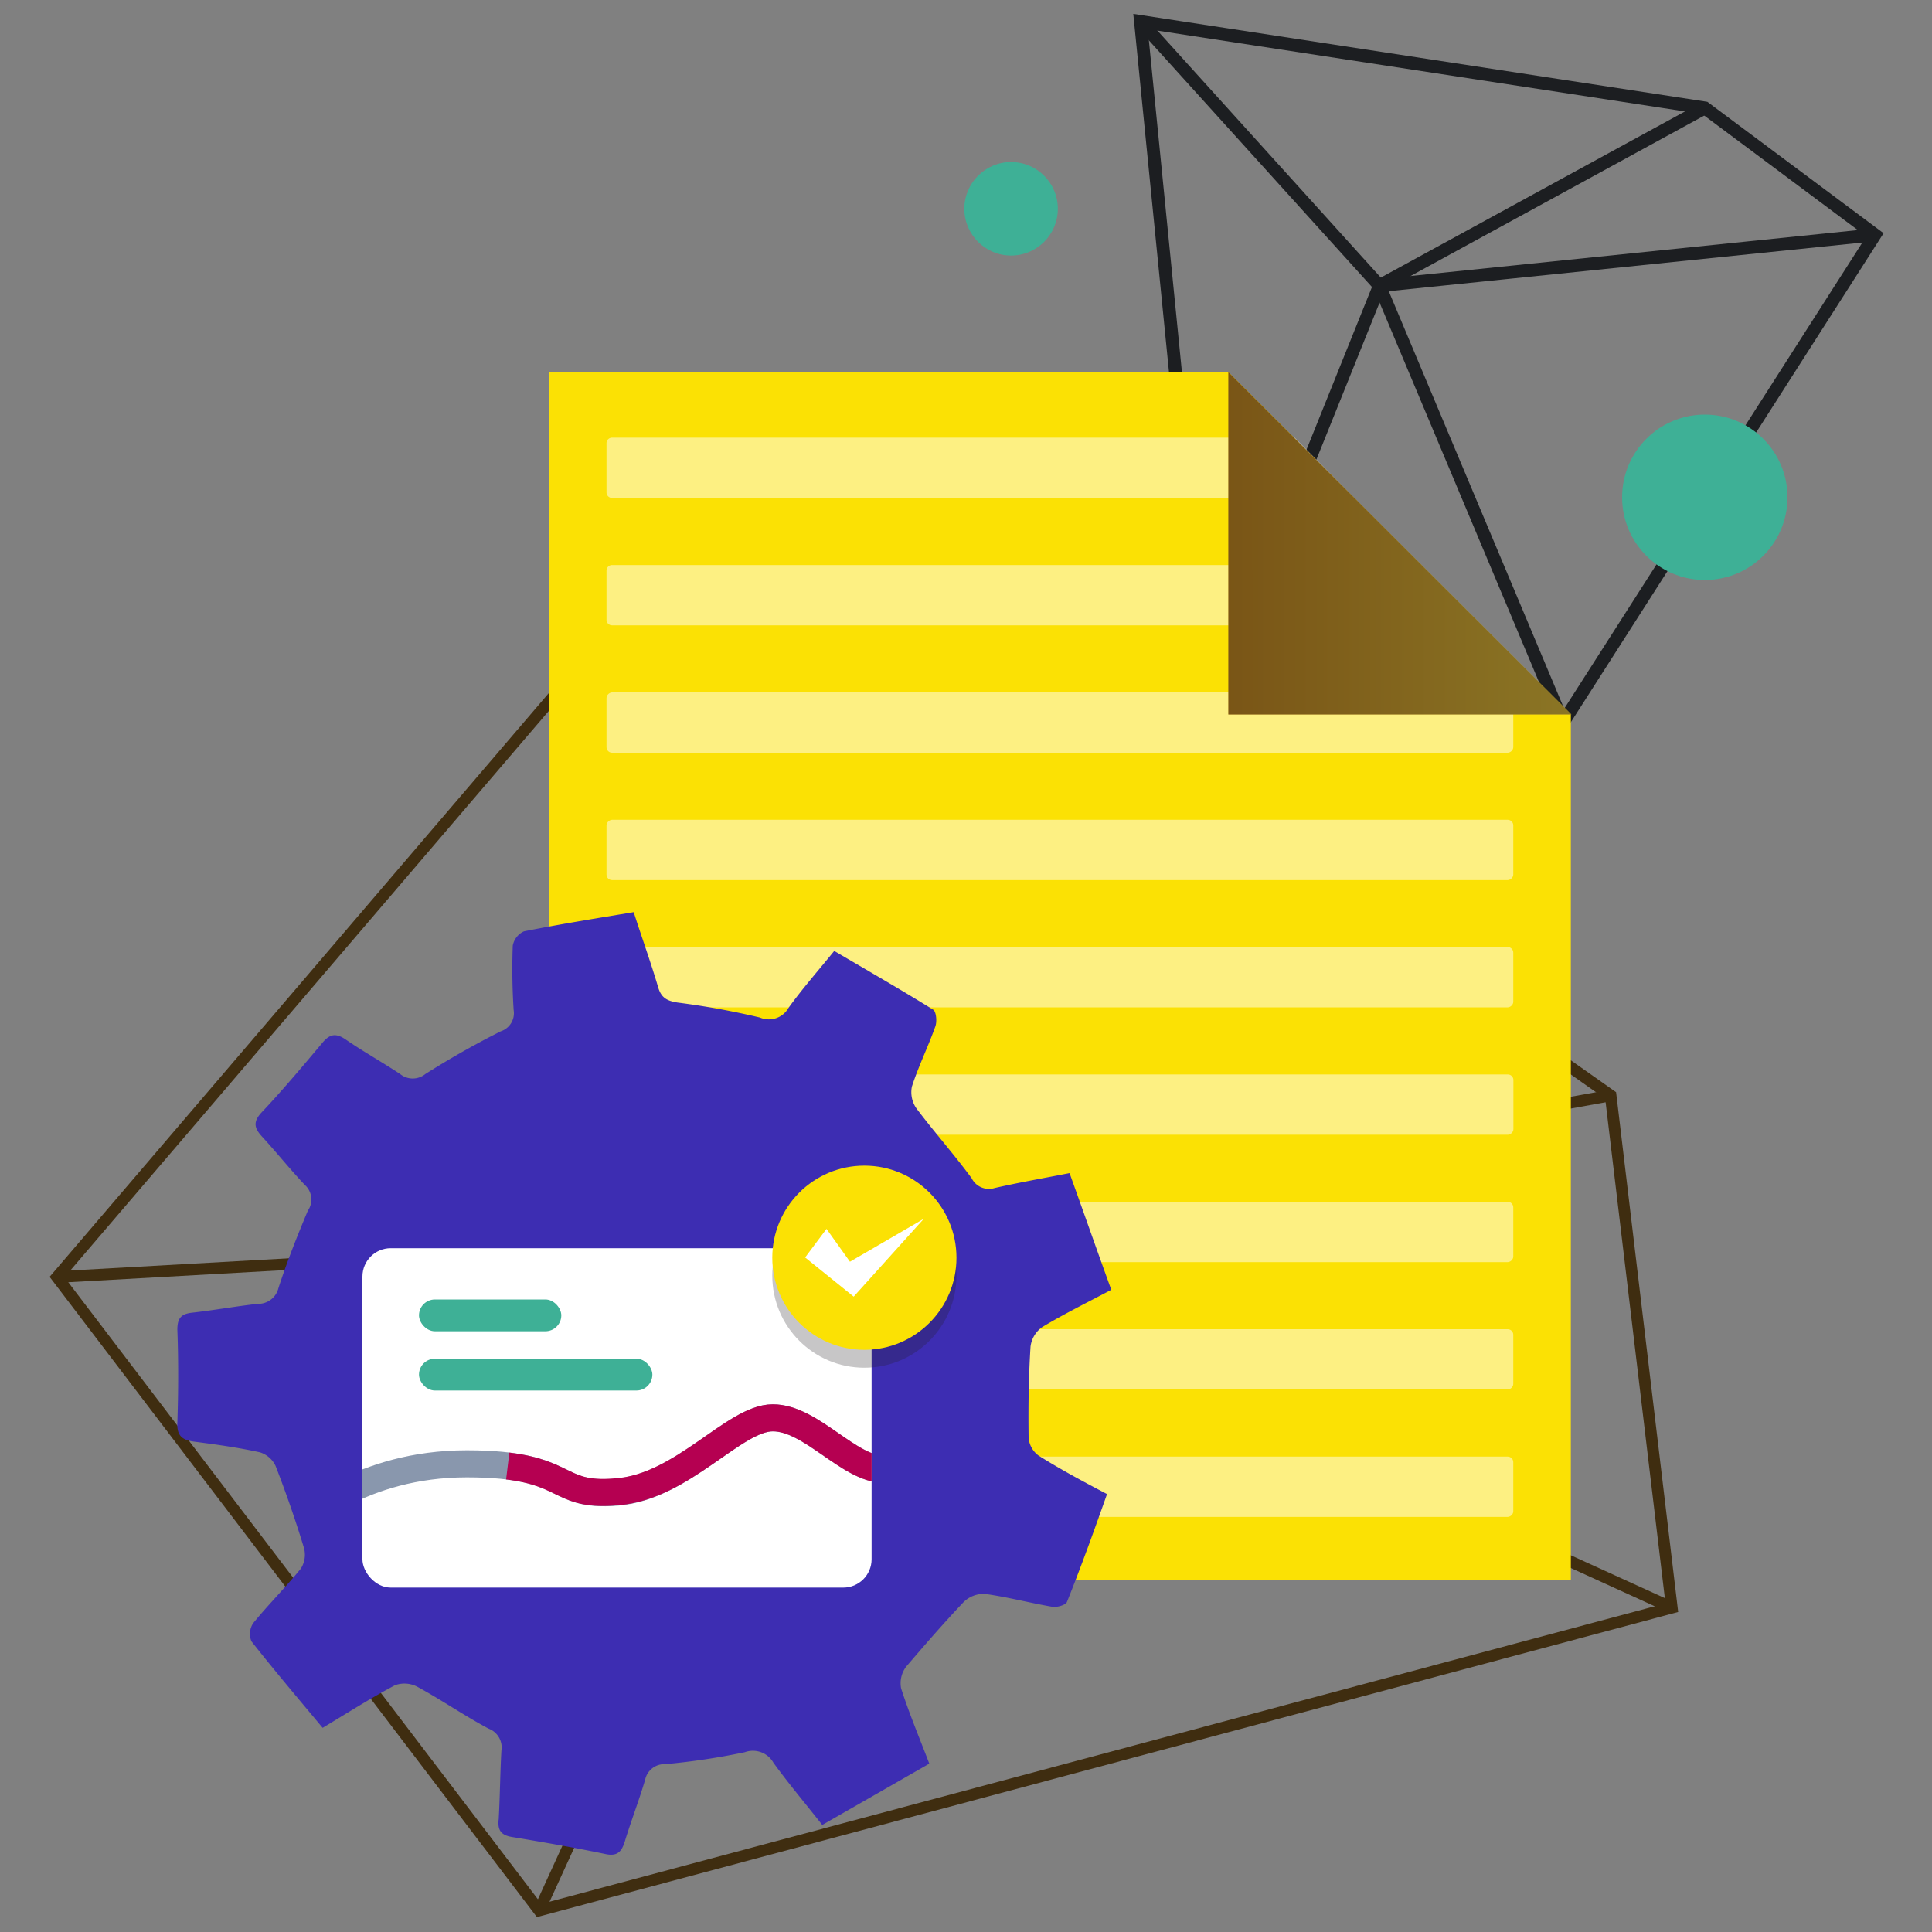 <svg id="Layer_1" data-name="Layer 1" xmlns="http://www.w3.org/2000/svg" xmlns:xlink="http://www.w3.org/1999/xlink" viewBox="0 0 150 150"><rect x="0" y="0" width="150" height="150" fill="#808080" stroke="none"/><defs><style>.cls-1,.cls-12,.cls-13,.cls-2,.cls-3{fill:none;}.cls-2{stroke:#1c1e21;}.cls-12,.cls-13,.cls-2,.cls-3{stroke-miterlimit:10;}.cls-3{stroke:#3f2d10;stroke-width:0.9px;}.cls-4{fill:#fbe104;}.cls-10,.cls-5{fill:#fff;}.cls-5,.cls-7{opacity:0.5;}.cls-6{fill:url(#linear-gradient);}.cls-14,.cls-7{fill:#231f20;}.cls-8{fill:#3eb096;}.cls-9{fill:#3d2db2;}.cls-11{clip-path:url(#clip-path);}.cls-12{stroke:#8997ad;}.cls-12,.cls-13{stroke-width:2.1px;}.cls-13{stroke:#b50051;}.cls-14{opacity:0.25;}</style><linearGradient id="linear-gradient" x1="3521.44" y1="2686.69" x2="3548.02" y2="2686.69" gradientTransform="translate(3643.39 2728.86) rotate(180)" gradientUnits="userSpaceOnUse"><stop offset="0" stop-color="#f4cd2a"/><stop offset="1" stop-color="#d28d0d"/></linearGradient><clipPath id="clip-path"><rect class="cls-1" x="28.14" y="96.91" width="39.53" height="26.35" rx="2.2"/></clipPath></defs><polygon class="cls-2" points="121.35 56.1 93.87 55.05 88.55 1.67 132.36 8.38 145.57 18.23 121.35 56.1"/><polyline class="cls-2" points="145.57 18.23 107.1 22.18 88.55 1.67"/><polyline class="cls-2" points="121.35 56.1 107.1 22.18 132.36 8.38"/><line class="cls-2" x1="93.87" y1="55.05" x2="107.1" y2="22.18"/><polygon class="cls-3" points="41.86 148.33 4.43 99.15 57.31 37.31 125.05 85.05 129.8 124.82 41.86 148.33"/><polyline class="cls-3" points="129.8 124.82 65.93 95.71 57.31 37.31"/><polyline class="cls-3" points="41.86 148.33 65.93 95.71 125.05 85.05"/><line class="cls-3" x1="4.43" y1="99.15" x2="65.93" y2="95.71"/><polygon class="cls-4" points="121.96 55.47 121.96 122.66 42.63 122.66 42.63 28.89 95.37 28.89 100.47 33.98 105.14 38.66 110.36 43.87 115.04 48.55 121.96 55.47"/><path class="cls-5" d="M105.14,38.66H47.52a.43.43,0,0,1-.43-.43V34.42a.43.43,0,0,1,.43-.44h53Z"/><path class="cls-5" d="M115,48.55H47.52a.43.43,0,0,1-.43-.43V44.3a.43.43,0,0,1,.43-.43h62.84Z"/><rect class="cls-5" x="79.95" y="20.9" width="4.68" height="70.4" rx="0.43" transform="translate(138.39 -26.19) rotate(90)"/><rect class="cls-5" x="79.95" y="30.79" width="4.68" height="70.4" rx="0.43" transform="translate(148.28 -16.3) rotate(90)"/><rect class="cls-5" x="79.95" y="40.68" width="4.68" height="70.4" rx="0.43" transform="translate(158.17 -6.42) rotate(90)"/><rect class="cls-5" x="79.95" y="50.56" width="4.68" height="70.4" rx="0.43" transform="translate(168.06 3.47) rotate(90)"/><rect class="cls-5" x="79.95" y="60.45" width="4.68" height="70.4" rx="0.43" transform="translate(177.94 13.36) rotate(90)"/><rect class="cls-5" x="79.95" y="70.34" width="4.68" height="70.4" rx="0.43" transform="translate(187.83 23.25) rotate(90)"/><rect class="cls-5" x="79.95" y="80.23" width="4.68" height="70.4" rx="0.43" transform="translate(197.72 33.14) rotate(90)"/><path class="cls-6" d="M95.37,55.47V28.89L122,55.47Z"/><path class="cls-7" d="M95.37,55.47V28.89L122,55.47Z"/><circle class="cls-8" cx="132.36" cy="38.61" r="6.42"/><circle class="cls-8" cx="78.5" cy="16.21" r="3.63"/><path class="cls-9" d="M80.62,113c1.67,1.06,3.43,2,5.33,3-1,2.82-2,5.61-3.11,8.37-.1.25-.78.44-1.14.38-1.75-.3-3.48-.76-5.23-1a2.23,2.23,0,0,0-1.65.63c-1.55,1.63-3,3.31-4.45,5a2.13,2.13,0,0,0-.41,1.7c.62,1.93,1.41,3.81,2.19,5.85l-8.31,4.76c-1.29-1.64-2.6-3.19-3.79-4.83a1.83,1.83,0,0,0-2.22-.82,53.4,53.4,0,0,1-6.19.93,1.52,1.52,0,0,0-1.55,1.2c-.47,1.6-1.08,3.17-1.57,4.77-.25.82-.58,1.22-1.55,1-2.41-.5-4.83-.92-7.25-1.32-.86-.15-1.1-.57-1-1.39.1-1.77.11-3.55.21-5.32a1.56,1.56,0,0,0-1-1.7c-1.88-1-3.65-2.23-5.53-3.25a2.15,2.15,0,0,0-1.73-.12c-1.89,1-3.69,2.15-5.62,3.31-1.9-2.28-3.76-4.47-5.53-6.72a1.53,1.53,0,0,1,.13-1.4c1.19-1.46,2.53-2.79,3.71-4.25a2,2,0,0,0,.24-1.6c-.65-2.14-1.39-4.27-2.2-6.36a2,2,0,0,0-1.21-1.06c-1.68-.37-3.4-.61-5.1-.83-.94-.12-1.37-.45-1.32-1.48.08-2.4.09-4.81,0-7.21,0-.86.26-1.22,1.12-1.32,1.71-.19,3.41-.5,5.13-.69A1.61,1.61,0,0,0,21.62,100c.65-2,1.44-4,2.28-6a1.52,1.52,0,0,0-.23-2c-1.15-1.21-2.19-2.52-3.32-3.75-.59-.64-.73-1.12-.07-1.85C21.9,84.69,23.45,82.84,25,81c.58-.71,1.05-.83,1.83-.3,1.38.95,2.84,1.76,4.24,2.69a1.55,1.55,0,0,0,1.95,0c1.89-1.2,3.85-2.31,5.86-3.32a1.48,1.48,0,0,0,1-1.65,49.46,49.46,0,0,1-.07-5,1.53,1.53,0,0,1,.87-1.11c2.76-.55,5.55-1,8.52-1.49.64,2,1.32,3.87,1.89,5.8.24.85.69,1.09,1.53,1.22A61.16,61.16,0,0,1,59,79a1.75,1.75,0,0,0,2.22-.75c1.07-1.48,2.28-2.86,3.55-4.42,2.6,1.53,5.17,3,7.68,4.56.24.15.31.92.17,1.3-.56,1.58-1.31,3.09-1.82,4.67a2.19,2.19,0,0,0,.37,1.72c1.38,1.83,2.91,3.55,4.27,5.4a1.5,1.5,0,0,0,1.78.76c1.88-.43,3.78-.76,5.82-1.16,1.08,3,2.13,6,3.24,9.06-1.89,1-3.68,1.88-5.37,2.9a2.18,2.18,0,0,0-.9,1.51c-.15,2.34-.18,4.69-.15,7A1.89,1.89,0,0,0,80.62,113Z"/><rect class="cls-10" x="28.14" y="96.91" width="39.53" height="26.35" rx="2.2"/><g class="cls-11"><path class="cls-12" d="M23.47,118.05s4.53-4.4,12.77-4.4,6.58,2.61,11.66,2.2S57,110.08,60,110.08s5.9,4,8.65,4"/><path class="cls-13" d="M39.42,113.82c4.7.57,4.19,2.38,8.48,2C53,115.44,57,110.08,60,110.08s5.9,4,8.65,4"/></g><circle class="cls-14" cx="67.11" cy="99.04" r="7.15"/><circle class="cls-4" cx="67.11" cy="97.65" r="7.15"/><polygon class="cls-10" points="64.17 95.41 62.51 97.63 66.28 100.67 71.72 94.63 65.99 97.96 64.17 95.41"/><rect class="cls-8" x="32.53" y="100.89" width="11.05" height="2.47" rx="1.24"/><rect class="cls-8" x="32.53" y="105.49" width="18.12" height="2.47" rx="1.24"/></svg>